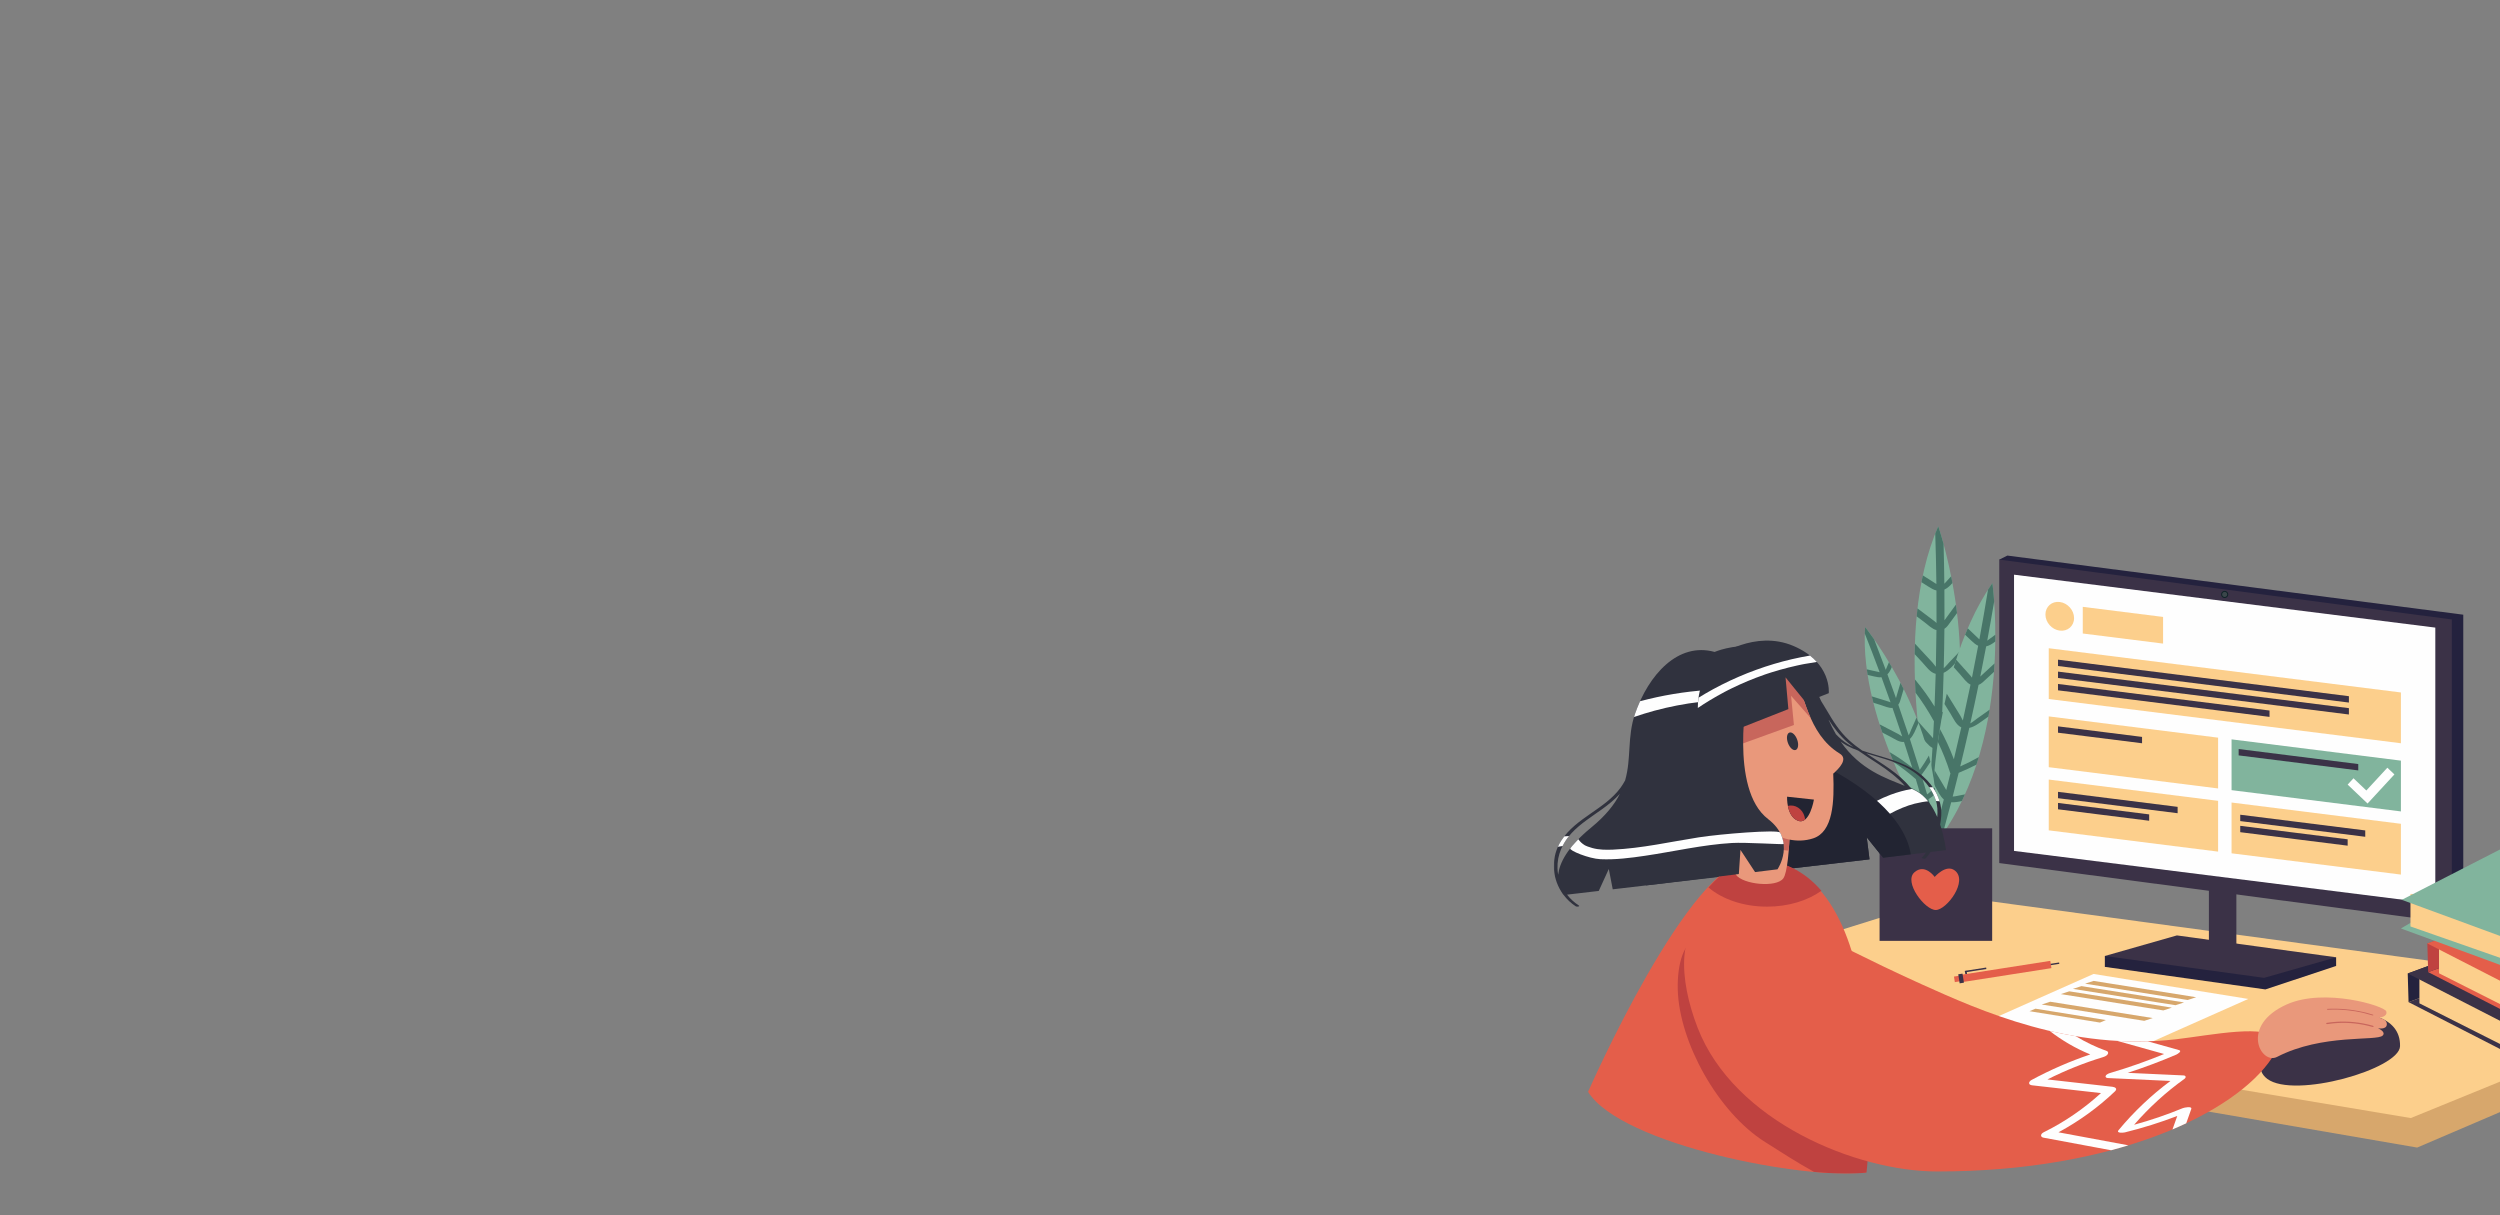 <?xml version="1.0" encoding="UTF-8"?>
<svg width="1440px" height="700px" viewBox="0 0 1440 700" version="1.1" xmlns="http://www.w3.org/2000/svg" xmlns:xlink="http://www.w3.org/1999/xlink">
    <rect x="0" y="0" width="1440" height="700" fill="#808080" stroke="none"/>
    <title>bespoke-online-quizzes-header</title>
    <defs>
        <polygon id="path-1" points="0 372.997 662.879 372.997 662.879 0.158 0 0.158"></polygon>
    </defs>
    <g id="/*-Blog-*/" stroke="none" stroke-width="1" fill="none" fill-rule="evenodd">
        <g id="Group-95">
            <polygon id="Fill-1" fill="#D7A76C" points="949 570 949 584.563 1392.283 661 1558 590.032 1558 574.383 952.535 570"></polygon>
            <polygon id="Fill-2" fill="#FCCF8C" points="949 570.467 1388.606 644 1558 574.865 1123.304 516"></polygon>
            <polygon id="Fill-3" fill="#FEFEFE" points="1226.144 606 1137 591.609 1205.856 561 1295 575.391"></polygon>
            <polygon id="Fill-4" fill="#D7A76C" points="1260.088 576 1201 566.597 1205.912 565 1265 574.403"></polygon>
            <polygon id="Fill-5" fill="#D7A76C" points="1253.088 579 1194 569.597 1198.912 568 1258 577.403"></polygon>
            <polygon id="Fill-6" fill="#D7A76C" points="1246.088 582 1187 572.597 1191.912 571 1251 580.403"></polygon>
            <polygon id="Fill-7" fill="#D7A76C" points="1235.088 588 1176 578.597 1180.912 577 1240 586.403"></polygon>
            <polygon id="Fill-8" fill="#D7A76C" points="1209.571 589 1169 582.447 1172.429 581 1213 587.553"></polygon>
            <g id="Group-94" transform="translate(895, 303)">
                <path d="M216.328,155.254 C216.328,155.254 194.142,62.682 221.43,0.158 C221.43,0.158 253.099,90.646 216.312,157.76" id="Fill-9" fill="#81B49D"></path>
                <path d="M224.525,84.551 C227.879,83.059 230.458,79.746 232.922,77.215 C233.308,76.818 233.682,76.411 234.065,76.012 C234.041,74.647 234.009,73.289 233.962,71.942 C233.405,72.561 232.847,73.18 232.281,73.792 C230.796,75.396 229.285,76.977 227.748,78.533 C227.126,79.164 225.869,80.803 224.593,81.888 C224.784,74.327 224.911,66.765 224.974,59.202 C226.459,58.267 227.408,56.748 228.443,55.33 C229.711,53.593 230.978,51.856 232.245,50.119 C232.046,48.471 231.836,46.844 231.615,45.251 C229.415,48.265 227.216,51.28 225.016,54.294 C225.044,48.396 225.022,42.497 224.972,36.599 C226.783,35.783 228.254,34.347 229.599,32.815 C229.356,31.496 229.108,30.211 228.858,28.955 C227.568,30.398 226.266,31.829 224.944,33.239 C224.859,25.608 224.711,17.978 224.496,10.349 C222.73,3.872 221.43,0.158 221.43,0.158 C220.827,1.541 220.256,2.944 219.7,4.354 C220.024,14.031 220.25,23.71 220.363,33.39 C220.243,33.312 220.119,33.233 219.992,33.152 C218.248,32.055 216.515,30.939 214.777,29.833 C214.039,29.363 213.3,28.893 212.562,28.423 C212.284,29.727 212.023,31.037 211.773,32.349 C213.093,33.189 214.41,34.032 215.731,34.869 C217.311,35.87 218.792,36.753 220.393,37.115 C220.449,43.358 220.468,49.6 220.435,55.842 C219.989,55.44 219.604,55.075 219.435,54.947 C217.417,53.427 215.398,51.907 213.38,50.387 C212.08,49.408 210.779,48.428 209.479,47.449 C209.304,48.971 209.149,50.492 209.004,52.014 C210.455,53.106 211.906,54.199 213.357,55.292 C215.588,56.972 217.817,59.275 220.399,59.942 C220.341,66.986 220.228,74.028 220.057,81.07 C219.28,80.143 218.565,79.106 218.056,78.557 C216.509,76.891 214.962,75.225 213.415,73.559 C211.609,71.613 209.803,69.668 207.997,67.722 C207.927,69.752 207.878,71.772 207.85,73.78 C209.305,75.347 210.76,76.914 212.215,78.481 C214.541,80.987 216.734,84.349 219.953,85.127 C219.782,91.413 219.566,97.697 219.306,103.98 C215.917,98.498 212.146,93.282 207.997,88.352 C208.08,90.928 208.191,93.467 208.327,95.965 C212.157,101.061 215.629,106.42 218.703,112.047 C218.763,112.157 218.851,112.236 218.942,112.311 C218.784,115.613 218.617,118.915 218.436,122.216 C218.415,122.192 218.391,122.162 218.372,122.14 C216.836,120.421 215.3,118.702 213.765,116.982 C212.371,115.422 210.977,113.861 209.583,112.3 C209.841,114.915 210.119,117.447 210.409,119.89 C210.812,120.342 211.216,120.794 211.62,121.246 C213.596,123.459 215.511,126.376 218.105,127.811 C217.57,136.828 216.95,145.84 216.232,154.846 C216.292,155.106 216.328,155.254 216.328,155.254 L216.312,157.76 C218.151,154.406 219.811,150.991 221.32,147.535 C221.791,141.22 222.215,134.902 222.596,128.582 C224.543,128.306 226.53,127.582 228.491,126.681 C228.848,125.314 229.187,123.944 229.506,122.573 C228.195,123.131 226.881,123.676 225.559,124.192 C224.855,124.467 223.785,124.985 222.797,125.202 C223.068,120.501 223.323,115.799 223.545,111.095 C226.685,109.027 229.728,106.832 232.667,104.511 C232.85,102.997 233.01,101.486 233.156,99.978 C230.13,102.568 226.982,105.017 223.71,107.316 C224.047,99.73 224.318,92.142 224.525,84.551" id="Fill-11" fill="#487568"></path>
                <path d="M217.58,184.069 C217.58,184.069 213.728,88.956 252.6,32.889 C252.6,32.889 266.16,127.791 217.081,186.524" id="Fill-13" fill="#81B49D"></path>
                <path d="M254.295,66.509 C254.311,65.168 254.317,63.859 254.315,62.578 C252.77,63.745 251.216,64.897 249.646,66.024 C251.04,58.521 252.37,51.007 253.636,43.48 C253.156,36.784 252.6,32.889 252.6,32.889 C251.741,34.129 250.909,35.394 250.091,36.671 C248.536,46.228 246.885,55.768 245.122,65.287 C245.019,65.187 244.914,65.085 244.804,64.981 C243.305,63.568 241.821,62.138 240.33,60.717 C239.697,60.113 239.063,59.509 238.43,58.905 C237.905,60.131 237.395,61.366 236.896,62.605 C238.028,63.684 239.158,64.765 240.292,65.842 C241.648,67.13 242.93,68.283 244.431,68.948 C243.277,75.083 242.088,81.211 240.848,87.329 C240.488,86.848 240.182,86.415 240.04,86.257 C238.354,84.376 236.668,82.494 234.982,80.612 C233.896,79.4 232.809,78.188 231.723,76.976 C231.257,78.435 230.811,79.898 230.374,81.362 C231.586,82.715 232.798,84.067 234.01,85.42 C235.874,87.5 237.615,90.191 240.02,91.344 C238.599,98.244 237.125,105.131 235.596,112.007 C235.013,110.948 234.511,109.791 234.118,109.155 C232.923,107.221 231.728,105.287 230.533,103.354 C229.137,101.096 227.741,98.837 226.346,96.579 C225.885,98.557 225.445,100.53 225.03,102.495 C226.154,104.313 227.278,106.132 228.402,107.95 C230.2,110.859 231.701,114.581 234.708,115.968 C233.324,122.101 231.896,128.225 230.425,134.339 C228.161,128.305 225.47,122.459 222.353,116.82 C221.937,119.363 221.555,121.876 221.205,124.352 C223.976,130.093 226.345,136.022 228.272,142.137 C228.31,142.257 228.381,142.351 228.455,142.443 C227.662,145.652 226.859,148.859 226.042,152.062 C226.027,152.035 226.009,152.001 225.994,151.976 C224.82,149.992 223.646,148.008 222.472,146.024 C221.406,144.224 220.341,142.423 219.275,140.622 C219.023,143.237 218.805,145.775 218.617,148.228 C218.926,148.75 219.234,149.271 219.543,149.793 C221.054,152.346 222.367,155.578 224.635,157.488 C222.365,166.231 220.013,174.953 217.566,183.65 C217.575,183.916 217.58,184.069 217.58,184.069 L217.081,186.524 C219.533,183.589 221.823,180.56 223.972,177.461 C225.656,171.356 227.295,165.24 228.892,159.112 C230.856,159.218 232.945,158.892 235.044,158.388 C235.658,157.115 236.256,155.837 236.834,154.553 C235.44,154.848 234.045,155.128 232.649,155.378 C231.904,155.512 230.754,155.813 229.743,155.835 C230.92,151.275 232.079,146.711 233.207,142.14 C236.688,140.718 240.098,139.152 243.431,137.443 C243.904,135.993 244.353,134.542 244.788,133.09 C241.318,135.046 237.756,136.841 234.101,138.463 C235.899,131.086 237.633,123.694 239.305,116.287 C242.885,115.471 246.056,112.719 248.963,110.712 C249.419,110.398 249.865,110.071 250.317,109.753 C250.558,108.41 250.79,107.07 251.004,105.74 C250.337,106.239 249.671,106.739 248.997,107.23 C247.229,108.517 245.441,109.776 243.632,111.006 C242.899,111.504 241.349,112.868 239.887,113.686 C241.538,106.306 243.126,98.911 244.651,91.503 C246.289,90.872 247.514,89.566 248.804,88.374 C250.384,86.915 251.963,85.456 253.542,83.998 C253.666,82.342 253.775,80.705 253.866,79.099 C251.125,81.631 248.384,84.163 245.642,86.696 C246.811,80.914 247.931,75.123 249.023,69.326 C250.958,68.876 252.679,67.752 254.295,66.509" id="Fill-15" fill="#487568"></path>
                <path d="M218.339,179.636 C218.339,179.636 175.515,114.142 179.303,58.201 C179.303,58.201 228.889,119.455 219.022,181.579" id="Fill-17" fill="#81B49D"></path>
                <path d="M215.798,157.259 C217.228,156.506 218.565,155.396 219.833,154.156 C219.73,152.999 219.614,151.845 219.48,150.696 C218.62,151.491 217.754,152.276 216.874,153.041 C216.405,153.449 215.721,154.146 215.017,154.588 C213.924,150.875 212.818,147.165 211.686,143.464 C213.543,140.994 215.289,138.453 216.92,135.843 C216.642,134.62 216.347,133.407 216.042,132.199 C214.418,135.042 212.661,137.809 210.767,140.494 C208.924,134.53 207.031,128.583 205.088,122.652 C207.269,120.568 208.347,117.29 209.552,114.649 C209.741,114.235 209.918,113.817 210.103,113.402 C209.707,112.352 209.305,111.31 208.896,110.28 C208.636,110.914 208.376,111.547 208.108,112.177 C207.403,113.83 206.672,115.472 205.914,117.102 C205.607,117.763 205.089,119.378 204.402,120.572 C202.455,114.668 200.457,108.781 198.41,102.911 C199.3,101.776 199.613,100.337 200.021,98.953 C200.52,97.258 201.02,95.563 201.519,93.868 C200.908,92.648 200.295,91.447 199.682,90.275 C198.815,93.217 197.949,96.159 197.082,99.101 C195.469,94.529 193.817,89.97 192.144,85.42 C193.319,84.287 194.06,82.768 194.676,81.21 C194.122,80.257 193.574,79.331 193.032,78.428 C192.434,79.902 191.823,81.37 191.191,82.827 C189.011,76.946 186.781,71.082 184.5,65.238 C181.338,60.715 179.303,58.201 179.303,58.201 C179.22,59.438 179.167,60.681 179.127,61.927 C182.06,69.326 184.918,76.753 187.687,84.213 C187.573,84.186 187.455,84.158 187.334,84.132 C185.681,83.766 184.031,83.382 182.379,83.007 C181.677,82.848 180.976,82.688 180.274,82.529 C180.42,83.616 180.581,84.701 180.752,85.786 C182.006,86.071 183.259,86.358 184.513,86.64 C186.013,86.977 187.404,87.251 188.744,87.087 C190.516,91.903 192.261,96.728 193.966,101.568 C193.509,101.38 193.11,101.204 192.944,101.152 C190.961,100.535 188.977,99.917 186.994,99.3 C185.716,98.902 184.439,98.504 183.161,98.107 C183.448,99.332 183.75,100.553 184.059,101.77 C185.485,102.214 186.91,102.658 188.336,103.102 C190.528,103.784 192.891,104.949 195.074,104.75 C196.981,110.217 198.846,115.698 200.665,121.194 C199.807,120.693 198.966,120.088 198.42,119.805 C196.761,118.944 195.103,118.082 193.444,117.222 C191.507,116.216 189.57,115.211 187.633,114.205 C188.141,115.795 188.663,117.372 189.199,118.934 C190.759,119.744 192.319,120.553 193.879,121.363 C196.374,122.658 199.002,124.652 201.709,124.364 C203.319,129.275 204.893,134.198 206.433,139.132 C202.292,135.828 197.928,132.836 193.35,130.17 C194.129,132.14 194.919,134.075 195.716,135.969 C200.092,138.853 204.264,142.039 208.202,145.541 C208.28,145.61 208.37,145.647 208.461,145.68 C209.254,148.279 210.04,150.88 210.814,153.485 C210.792,153.472 210.765,153.456 210.744,153.444 C209.079,152.539 207.414,151.634 205.749,150.728 C204.238,149.907 202.726,149.085 201.215,148.263 C202.14,150.215 203.056,152.097 203.958,153.908 C204.395,154.146 204.833,154.384 205.271,154.622 C207.414,155.787 209.703,157.514 212.109,157.907 C214.194,165.032 216.212,172.178 218.152,179.346 C218.271,179.53 218.339,179.636 218.339,179.636 L219.022,181.579 C219.515,178.474 219.853,175.372 220.063,172.279 C218.677,167.262 217.255,162.255 215.798,157.259" id="Fill-19" fill="#487568"></path>
                <mask id="mask-2" fill="white">
                    <use xlink:href="#path-1"></use>
                </mask>
                <g id="Clip-22"></g>
                <polygon id="Fill-21" fill="#3B3247" mask="url(#mask-2)" points="187.638 238.936 252.488 238.936 252.488 174.113 187.638 174.113"></polygon>
                <path d="M220.034,221.164 C213.787,221.258 201.316,205.017 207.734,199.42 C213.789,194.14 219.379,202.114 219.379,202.114 C219.379,202.114 225.848,194.562 230.899,198.354 C238.868,204.337 226.352,221.069 220.034,221.164" id="Fill-23" fill="#E45E4A" mask="url(#mask-2)"></path>
                <polygon id="Fill-24" fill="#24223E" mask="url(#mask-2)" points="256.57 19.332 261.244 17.011 523.846 51.063 523.846 225.612 517.253 228.613"></polygon>
                <polyline id="Fill-25" fill="#24223E" mask="url(#mask-2)" points="317.392 247.642 317.392 253.923 409.866 266.912 450.608 253.387 450.608 248.396 318.129 247.642"></polyline>
                <polygon id="Fill-26" fill="#3B3247" mask="url(#mask-2)" points="409.099 260.244 317.392 247.642 358.901 235.794 450.608 248.396"></polygon>
                <polygon id="Fill-27" fill="#3B3247" mask="url(#mask-2)" points="393.152 250.547 377.326 248.67 377.326 183.248 393.152 183.248"></polygon>
                <polygon id="Fill-28" fill="#3B3247" mask="url(#mask-2)" points="517.253 228.613 256.57 194.124 256.57 19.332 517.253 53.821"></polygon>
                <path d="M388.488,39.402 C388.488,40.55 387.558,41.48 386.41,41.48 C385.262,41.48 384.331,40.55 384.331,39.402 C384.331,38.254 385.262,37.324 386.41,37.324 C387.558,37.324 388.488,38.254 388.488,39.402" id="Fill-29" fill="#102328" mask="url(#mask-2)"></path>
                <path d="M387.88,39.402 C387.88,40.213 387.222,40.871 386.41,40.871 C385.598,40.871 384.94,40.213 384.94,39.402 C384.94,38.59 385.598,37.932 386.41,37.932 C387.222,37.932 387.88,38.59 387.88,39.402" id="Fill-30" fill="#3A464A" mask="url(#mask-2)"></path>
                <polygon id="Fill-31" fill="#FEFEFE" mask="url(#mask-2)" points="507.739 217.603 265.081 187.127 265.081 28.021 507.739 58.498"></polygon>
                <polygon id="Fill-32" fill="#FCCF8C" mask="url(#mask-2)" points="382.624 151.152 285.077 138.9 285.077 109.645 382.624 121.897"></polygon>
                <polygon id="Fill-33" fill="#FCCF8C" mask="url(#mask-2)" points="487.926 125.115 285.077 99.638 285.077 70.383 487.926 95.859"></polygon>
                <polygon id="Fill-34" fill="#FCCF8C" mask="url(#mask-2)" points="382.624 187.534 285.077 175.283 285.077 146.028 382.624 158.279"></polygon>
                <polygon id="Fill-35" fill="#81B49D" mask="url(#mask-2)" points="487.926 164.377 390.379 152.126 390.379 122.871 487.926 135.122"></polygon>
                <polygon id="Fill-36" fill="#FCCF8C" mask="url(#mask-2)" points="487.926 200.76 390.379 188.508 390.379 159.253 487.926 171.504"></polygon>
                <path d="M299.666,53.025 C299.666,57.579 295.973,60.806 291.417,60.234 C286.862,59.662 283.169,55.507 283.169,50.953 C283.169,46.4 286.862,43.172 291.417,43.744 C295.973,44.316 299.666,48.472 299.666,53.025" id="Fill-37" fill="#FCCF8C" mask="url(#mask-2)"></path>
                <polygon id="Fill-38" fill="#FCCF8C" mask="url(#mask-2)" points="350.936 67.71 304.68 61.9 304.68 46.542 350.936 52.351"></polygon>
                <polygon id="Fill-39" fill="#3B3247" mask="url(#mask-2)" points="457.968 101.675 290.41 80.63 290.41 76.966 457.968 98.01"></polygon>
                <polygon id="Fill-40" fill="#3B3247" mask="url(#mask-2)" points="457.968 108.557 290.41 87.512 290.41 83.848 457.968 104.892"></polygon>
                <polygon id="Fill-41" fill="#3B3247" mask="url(#mask-2)" points="412.251 109.928 290.41 94.626 290.41 90.961 412.251 106.264"></polygon>
                <polygon id="Fill-42" fill="#3B3247" mask="url(#mask-2)" points="338.823 125.12 290.41 119.04 290.41 115.375 338.823 121.456"></polygon>
                <polygon id="Fill-43" fill="#3B3247" mask="url(#mask-2)" points="359.309 165.416 290.41 156.762 290.41 153.098 359.309 161.751"></polygon>
                <polygon id="Fill-44" fill="#3B3247" mask="url(#mask-2)" points="463.359 140.761 394.46 132.108 394.46 128.443 463.359 137.097"></polygon>
                <polygon id="Fill-45" fill="#3B3247" mask="url(#mask-2)" points="342.92 169.752 290.41 163.157 290.41 159.493 342.92 166.088"></polygon>
                <polygon id="Fill-46" fill="#3B3247" mask="url(#mask-2)" points="467.385 178.99 395.376 169.946 395.376 166.281 467.385 175.325"></polygon>
                <polygon id="Fill-47" fill="#3B3247" mask="url(#mask-2)" points="457.249 184.111 395.376 176.34 395.376 172.676 457.249 180.447"></polygon>
                <polygon id="Fill-48" fill="#FEFEFE" mask="url(#mask-2)" points="484.18 143.07 480.118 139.201 468.003 152.326 460.608 145.286 457.249 148.926 468.675 159.804 468.701 159.776 468.732 159.806"></polygon>
                <path d="M2.506,200.847 C2.291,199.64 2.151,198.413 2.113,197.171 C1.871,189.403 5.08,182.351 10.337,176.753 C15.455,171.304 21.864,167.366 27.884,163.023 C31.55,160.38 35.056,157.535 38.06,154.233 C34.944,160.403 29.89,166.813 21.528,173.66 C7.622,185.045 3.232,194.253 2.506,200.847 M165.215,124.158 C166.354,124.99 167.526,125.777 168.772,126.454 C170.875,127.596 173.095,128.528 175.358,129.358 C179.147,132.047 183.086,134.53 186.964,137.086 C192.255,140.573 197.834,144.742 202.244,149.69 C191.023,145.127 176.569,140.476 165.215,124.158 M220.861,167.606 C218.231,161.477 214.318,155.502 208.549,152.517 C207.679,152.067 206.771,151.637 205.834,151.215 C205.704,151.048 205.578,150.878 205.446,150.714 C198.568,142.176 188.918,136.94 179.922,130.902 C180.963,131.228 182.004,131.547 183.038,131.859 C193.242,134.938 203.863,137.686 211.782,145.266 C215.393,148.723 218.305,152.972 219.935,157.714 C221.038,160.925 221.157,164.266 220.861,167.606 M172.506,127.251 C171.452,126.752 170.417,126.22 169.421,125.621 C166.842,124.07 164.559,122.111 162.502,119.932 C160.939,117.285 159.455,114.369 158.063,111.159 C161.248,116.224 164.825,120.876 169.438,124.818 C170.432,125.668 171.471,126.457 172.506,127.251 M5.636,212.502 C7.542,215.019 9.883,217.263 12.677,219.06 C13.257,219.433 15.381,219.175 14.349,218.511 C11.742,216.835 9.473,214.725 7.612,212.315 L25.88,210.183 L31.669,197.528 L33.935,209.243 L181.835,191.979 L180.25,179.333 L189.668,191.059 L214.371,188.069 C213.656,189.14 212.854,190.146 211.923,191.033 C211.641,191.302 213.602,191.922 214.034,191.511 C215.19,190.408 216.167,189.126 217.014,187.749 L225.889,186.675 C225.889,186.675 225.164,179.744 222.523,171.955 C222.816,170.268 223.051,168.573 223.156,166.872 C223.701,157.969 219.291,150.056 212.72,144.239 C204.87,137.29 194.654,134.541 184.841,131.601 C182.454,130.886 180.017,130.161 177.622,129.323 C174.963,127.46 172.385,125.498 169.99,123.315 C164.573,118.375 160.83,112.303 157.151,106.037 C156.124,104.288 155.079,102.542 153.988,100.829 C134.347,54.504 92.617,72.519 92.617,72.519 C71.439,66.656 54.53,85.802 46.812,108.054 C42.169,121.442 44.764,133.615 41.071,146.515 C40.273,147.981 39.414,149.416 38.411,150.777 C29.239,163.219 12.842,167.991 4.348,181.084 C-1.666,190.354 -1.223,201.881 4.333,210.632 C4.944,211.714 5.495,212.349 5.636,212.502" id="Fill-49" fill="#30323E" mask="url(#mask-2)"></path>
                <path d="M127.666,95.519 C101.623,92.299 74.989,94.13 49.667,100.913 C48.612,103.239 47.655,105.626 46.812,108.054 C46.586,108.706 46.391,109.353 46.197,109.999 C50.098,108.662 54.033,107.422 58.02,106.347 C75.335,101.678 92.927,99.654 110.368,100.109 C115.968,100.255 120.855,100.574 126.035,101.186 C126.258,99.209 126.801,97.32 127.666,95.519" id="Fill-50" fill="#FEFEFE" mask="url(#mask-2)"></path>
                <path d="M5.035,184.311 C4.141,184.455 3.244,184.591 2.352,184.756 C2.914,183.502 3.576,182.274 4.348,181.084 C4.872,180.276 5.427,179.502 6.007,178.754 C6.93,178.678 7.853,178.614 8.776,178.559 C7.309,180.355 6.055,182.28 5.035,184.311" id="Fill-51" fill="#FEFEFE" mask="url(#mask-2)"></path>
                <path d="M221.198,158.436 C221.104,158.437 220.968,158.437 220.775,158.435 C220.568,158.432 220.36,158.432 220.152,158.428 C220.081,158.19 220.016,157.951 219.935,157.715 C219.048,155.134 217.772,152.707 216.22,150.467 C216.912,150.458 217.605,150.461 218.297,150.475 C220.027,152.971 221.372,155.685 222.212,158.567 C222.003,158.541 221.796,158.507 221.587,158.484 C221.402,158.463 221.278,158.448 221.198,158.436" id="Fill-52" fill="#FEFEFE" mask="url(#mask-2)"></path>
                <path d="M215.62,158.571 C215.458,158.583 215.295,158.582 215.134,158.595 C214.881,158.625 214.074,158.709 213.946,158.726 C213.296,158.815 212.648,158.917 212.002,159.029 C210.599,159.273 209.206,159.571 207.825,159.917 C205.669,160.458 203.283,161.263 200.834,162.263 C190.702,166.396 181.852,172.954 173.511,179.933 C171.129,181.926 166.784,181.387 164.226,180.074 C161.999,178.93 160.181,176.425 162.577,174.421 C172.059,166.486 182.366,159.097 194.036,154.744 C197.998,153.266 202.093,152.141 206.249,151.414 C207.035,151.774 207.812,152.136 208.548,152.517 C211.314,153.948 213.644,156.078 215.62,158.571" id="Fill-53" fill="#FEFEFE" mask="url(#mask-2)"></path>
                <path d="M162.836,141.961 C142.718,130.902 154.99,101.808 130.648,90.748 C106.305,79.687 88.2,99.395 88.2,99.395 L116.807,199.569 L181.835,191.979 L180.25,179.333 L189.668,191.059 L205.617,189.129 C204.12,179.055 196.255,160.95 162.836,141.961" id="Fill-54" fill="#222432" mask="url(#mask-2)"></path>
                <path d="M19.735,325.897 C19.735,325.897 78.375,191.979 114.421,191.979 C200.378,191.979 179.637,372.378 179.637,372.378 C145.368,376.865 38.819,356.532 19.735,325.897" id="Fill-55" fill="#E45E4A" mask="url(#mask-2)"></path>
                <path d="M154.125,210.084 C144.513,198.923 131.757,191.979 114.895,191.979 C107.073,191.979 98.187,198.287 89.068,208.162 C96.929,214.903 109.127,219.232 122.823,219.232 C135.168,219.232 146.293,215.714 154.125,210.084" id="Fill-56" fill="#BF4240" mask="url(#mask-2)"></path>
                <path d="M106.419,274.345 C88.27,218.442 70.595,236.554 71.386,266.912 C72.176,297.27 94.533,337.669 121.647,354.783 C130.813,360.567 139.952,366.531 149.852,372 C162.194,373.162 172.798,373.335 180.11,372.378 C180.11,372.378 182.197,354.222 182.303,329.431 C151.625,320.751 116.18,304.412 106.419,274.345" id="Fill-57" fill="#BF4240" mask="url(#mask-2)"></path>
                <path d="M487.426,299.589 C487.173,312.734 426.541,330.126 410.932,318.42 C396.814,307.832 423.716,284.329 445.055,281.285 C466.393,278.242 487.766,281.95 487.426,299.589" id="Fill-58" fill="#3B3247" mask="url(#mask-2)"></path>
                <path d="M82.835,288.982 C103.949,343.33 174.715,371.706 220.536,371.765 C323.951,371.897 392.995,337.664 413.665,306.342 C415.619,303.381 417.754,299.378 416.347,296.154 C412.021,286.237 378.404,293.313 358.408,295.617 C297.687,302.616 245.515,279.104 211.952,263.979 C147.15,234.775 121.431,214.126 92.786,222.463 C70.025,229.089 72.009,261.116 82.835,288.982" id="Fill-59" fill="#E45E4A" mask="url(#mask-2)"></path>
                <path d="M416.575,305.779 C407.275,310.586 394.843,287.725 422.258,275.51 C443.904,265.866 478.572,276.383 479.498,279.574 C480.425,282.765 475.229,283.209 475.229,283.209 C475.229,283.209 479.994,283.848 479.811,287.067 C479.627,290.287 474.699,289.269 474.699,289.269 C474.699,289.269 479.565,291.303 477.414,293.484 C474.083,296.864 442.689,292.279 416.575,305.779" id="Fill-60" fill="#E9987B" mask="url(#mask-2)"></path>
                <path d="M471.345,281.822 C465.004,279.852 458.41,278.742 451.772,278.549 C449.874,278.494 447.973,278.512 446.076,278.606 C445.869,278.616 445.483,278.603 445.352,278.405 C445.228,278.219 445.408,278.114 445.596,278.105 C452.44,277.769 459.307,278.361 465.991,279.869 C467.915,280.303 469.82,280.816 471.703,281.401 C471.856,281.448 472.132,281.555 472.034,281.756 C471.945,281.938 471.477,281.863 471.345,281.822" id="Fill-61" fill="#C8665C" mask="url(#mask-2)"></path>
                <path d="M471.459,288.5 C464.939,286.634 458.114,285.881 451.343,286.266 C449.435,286.375 447.533,286.575 445.643,286.865 C445.404,286.901 445.058,286.86 444.926,286.622 C444.805,286.407 444.966,286.195 445.195,286.16 C452.115,285.099 459.2,285.198 466.084,286.484 C468.027,286.848 469.952,287.307 471.853,287.851 C472.056,287.909 472.281,288.13 472.161,288.351 C472.033,288.585 471.669,288.559 471.459,288.5" id="Fill-62" fill="#C8665C" mask="url(#mask-2)"></path>
                <path d="M362.337,335.277 C353.041,339.104 343.823,342.252 334.242,344.869 C342.84,334.956 352.556,326.082 363.231,318.429 C364.291,317.668 364.177,316.51 362.698,316.441 C351.984,315.945 341.27,315.449 330.556,314.953 C340.026,311.882 349.358,308.394 358.51,304.47 C359.038,304.243 362.204,302.435 360.073,301.839 C354.07,300.158 348.066,298.477 342.063,296.796 C336.121,296.974 330.276,296.879 324.536,296.552 C333.529,299.07 342.523,301.588 351.517,304.106 C341.457,308.245 331.254,311.85 320.929,314.887 C319.972,315.169 318.409,315.643 317.924,316.618 C317.517,317.435 318.24,317.918 319.067,317.957 C331.101,318.514 343.134,319.071 355.168,319.629 C344.135,327.845 334.082,337.371 325.303,347.961 C323.687,349.911 328.233,349.427 328.929,349.256 C339.169,346.735 349.255,343.573 359.105,339.801 C358.189,342.383 357.273,344.966 356.356,347.548 C359.068,346.401 361.701,345.228 364.251,344.03 C365.22,341.3 366.189,338.569 367.157,335.839 C367.846,333.896 362.911,335.041 362.337,335.277" id="Fill-63" fill="#FEFEFE" mask="url(#mask-2)"></path>
                <path d="M323.222,325.624 C324.82,324.099 323.35,323.165 321.747,322.984 C309.269,321.573 296.792,320.162 284.314,318.751 C294.601,313.566 305.43,309.232 316.228,305.939 C317.236,305.631 318.448,305.169 319.047,304.226 C319.456,303.581 319.38,302.701 318.559,302.406 C312.309,300.162 306.292,297.293 300.631,293.836 C295.509,292.973 290.495,291.952 285.597,290.806 C292.767,296.35 300.618,300.925 308.994,304.351 C297.317,308.3 286.004,313.22 275.141,319.076 C274.495,319.424 273.578,320.256 273.805,321.102 C274.051,322.02 275.227,322.105 275.976,322.189 C289.038,323.666 302.099,325.143 315.16,326.62 C305.445,335.481 294.373,343.131 282.797,348.862 C282.009,349.252 280.86,349.803 280.661,350.784 C280.484,351.656 281.297,352.156 282.042,352.295 C295.03,354.713 308.019,357.131 321.007,359.55 C324.404,358.642 327.722,357.693 330.959,356.706 C317.535,354.206 304.111,351.707 290.687,349.208 C302.513,342.811 313.482,334.92 323.222,325.624" id="Fill-64" fill="#FEFEFE" mask="url(#mask-2)"></path>
                <path d="M132.157,202.981 C128.054,208.452 108.838,206.42 104.88,200.844 C101.04,195.433 109.108,146.925 109.108,146.925 L136.384,149.062 C136.384,149.062 136.918,196.63 132.157,202.981" id="Fill-65" fill="#E9987B" mask="url(#mask-2)"></path>
                <path d="M135.305,186.973 C136.63,170.913 136.384,149.062 136.384,149.062 L109.108,146.925 C109.108,146.925 107.413,157.12 105.946,168.683 C110.457,178.714 121.767,186.056 135.305,186.973" id="Fill-66" fill="#C8665C" mask="url(#mask-2)"></path>
                <path d="M164.661,131.045 C145.651,119.47 144.462,94.334 138.883,89.269 C138.883,89.269 118.359,76.292 107.294,82.158 C91.512,90.524 84.916,128.792 97.637,149.023 C110.359,169.254 130.669,185.998 149.38,179.894 C160.914,176.132 161.629,158.71 160.941,142.62 C164.15,139.768 169.824,134.188 164.661,131.045" id="Fill-67" fill="#E9987B" mask="url(#mask-2)"></path>
                <path d="M136.665,97.797 L147.971,110.629 C143.741,101.156 141.994,92.093 138.883,89.269 C138.883,89.269 118.36,76.292 107.294,82.158 C95.403,88.462 88.728,111.742 91.601,131.492 L138.295,114.592 L136.665,97.797 Z" id="Fill-68" fill="#C8665C" mask="url(#mask-2)"></path>
                <path d="M94.249,75.092 C94.249,75.092 115.765,59.564 138.029,69.071 C160.292,78.578 158.368,96.274 158.368,96.274 L145.083,101.508 L133.469,87.157 L135.099,105.442 L87.601,124.158 C87.601,124.158 73.538,100.564 94.249,75.092" id="Fill-69" fill="#30323E" mask="url(#mask-2)"></path>
                <path d="M98.494,95.488 C98.908,95.269 99.324,95.052 99.74,94.836 C99.736,94.838 99.898,94.755 100.004,94.7 C100.112,94.646 100.273,94.564 100.269,94.566 C101.046,94.174 101.825,93.786 102.607,93.405 C104.112,92.672 105.627,91.961 107.152,91.272 C110.203,89.895 113.293,88.605 116.418,87.407 C118.043,86.783 119.678,86.184 121.321,85.61 C121.498,85.548 122.25,85.293 121.949,85.394 C122.278,85.283 122.608,85.171 122.939,85.062 C123.765,84.788 124.593,84.521 125.423,84.259 C128.616,83.255 131.838,82.342 135.083,81.525 C136.771,81.1 138.465,80.7 140.165,80.326 C140.949,80.154 141.735,79.987 142.522,79.825 C142.719,79.785 142.915,79.745 143.112,79.705 C143.125,79.702 143.255,79.676 143.362,79.655 C143.468,79.634 143.593,79.609 143.606,79.607 C143.869,79.557 144.132,79.507 144.395,79.457 C146.754,79.016 149.124,78.631 151.5,78.29 C150.372,77.041 149.065,75.803 147.544,74.605 C140.555,75.794 133.636,77.394 126.828,79.425 C112.933,83.569 99.541,89.344 87.023,96.665 C85.79,97.387 84.57,98.129 83.357,98.882 C83.065,100.939 82.939,102.916 82.938,104.795 C85.16,103.298 87.432,101.843 89.759,100.433 C92.621,98.7 95.535,97.051 98.494,95.488" id="Fill-70" fill="#FEFEFE" mask="url(#mask-2)"></path>
                <path d="M140.17,123.011 C141.171,125.777 140.79,128.451 139.32,128.982 C137.85,129.514 135.847,127.701 134.846,124.935 C133.846,122.168 134.226,119.494 135.696,118.963 C137.166,118.432 139.169,120.244 140.17,123.011" id="Fill-71" fill="#30323E" mask="url(#mask-2)"></path>
                <path d="M149.827,157.569 L134.359,155.893 C134.359,155.893 133.828,167.103 140.584,169.744 C147.34,172.384 149.827,157.569 149.827,157.569" id="Fill-72" fill="#222432" mask="url(#mask-2)"></path>
                <path d="M144.456,167.427 C144.603,167.974 144.698,168.522 144.746,169.064 C143.589,170.001 142.21,170.379 140.584,169.744 C136.988,168.338 135.457,164.505 134.811,161.227 C134.83,161.221 134.848,161.215 134.868,161.21 C138.943,160.113 143.236,162.897 144.456,167.427" id="Fill-73" fill="#BF4240" mask="url(#mask-2)"></path>
                <path d="M111.67,95.074 C111.67,95.074 100.785,151.414 123.405,168.772 C139.976,181.487 128.837,197.729 128.837,197.729 L115.915,199.312 L107.512,186.535 L106.569,200.457 L53.072,207.009 C53.072,207.009 59.364,113.005 111.67,95.074" id="Fill-74" fill="#30323E" mask="url(#mask-2)"></path>
                <path d="M9.494,185.65 C8.729,186.841 20.114,191.602 26.919,191.901 C35.479,192.277 44.139,191.171 52.592,189.919 C69.369,187.434 85.637,183.584 102.583,182.562 C110.251,182.099 132.368,183.517 132.368,183.178 C132.368,181.843 131.251,177.955 130.278,176.562 C128.975,174.699 96.12,177.337 83.464,179.316 C66.941,181.901 50.857,185.623 34.102,186.389 C30.053,186.574 25.945,186.512 22.142,185.45 C21.274,185.208 20.409,184.944 19.566,184.623 C19.217,184.49 18.87,184.347 18.529,184.193 C18.385,184.128 18.243,184.06 18.1,183.993 C17.219,183.58 18.306,184.132 17.832,183.85 C16.309,182.946 15.081,181.807 14.109,180.4 C14.109,180.4 10.3,184.394 9.494,185.65" id="Fill-75" fill="#FEFEFE" mask="url(#mask-2)"></path>
                <polygon id="Fill-76" fill="#3B3247" mask="url(#mask-2)" points="651.585 270.744 594.014 236.787 492.335 274.221 554.867 306.276"></polygon>
                <polygon id="Fill-77" fill="#24223E" mask="url(#mask-2)" points="491.847 257.727 492.335 274.221 588.185 238.895 588.565 222.195"></polygon>
                <polygon id="Fill-78" fill="#FCCF8C" mask="url(#mask-2)" points="498.583 256.325 498.583 274.916 552.765 302.245 646.086 269.581 646.086 250.828"></polygon>
                <polygon id="Fill-79" fill="#3B3247" mask="url(#mask-2)" points="651.097 254.25 588.565 222.195 491.847 257.727 554.379 289.782"></polygon>
                <polygon id="Fill-80" fill="#E45E4A" mask="url(#mask-2)" points="662.879 253.45 605.308 219.493 503.629 256.927 566.161 288.982"></polygon>
                <polygon id="Fill-81" fill="#BF4240" mask="url(#mask-2)" points="503.14 240.433 503.629 256.927 599.478 221.601 599.858 204.901"></polygon>
                <polygon id="Fill-82" fill="#FCCF8C" mask="url(#mask-2)" points="509.877 239.03 509.877 257.622 564.058 284.95 657.38 252.287 657.38 233.534"></polygon>
                <polygon id="Fill-83" fill="#E45E4A" mask="url(#mask-2)" points="662.39 236.956 599.858 204.901 503.14 240.433 565.672 272.488"></polygon>
                <polygon id="Fill-84" fill="#81B49D" mask="url(#mask-2)" points="487.926 231.797 545.498 197.84 647.176 235.274 584.644 267.329"></polygon>
                <polygon id="Fill-86" fill="#FCCF8C" mask="url(#mask-2)" points="640.929 217.377 640.929 235.969 586.747 263.297 493.425 230.634 493.425 211.881"></polygon>
                <polygon id="Fill-87" fill="#81B49D" mask="url(#mask-2)" points="488.415 215.303 550.947 183.248 647.665 218.78 585.133 250.835"></polygon>
                <polygon id="Fill-88" fill="#3B3247" mask="url(#mask-2)" points="238.048 258.056 237.048 258.213 236.754 256.333 237.753 256.177"></polygon>
                <polygon id="Fill-89" fill="#3B3247" mask="url(#mask-2)" points="236.867 257.074 249.153 255.15 249.019 254.298 236.733 256.222"></polygon>
                <polygon id="Fill-90" fill="#3B3247" mask="url(#mask-2)" points="291.165 252.184 285.147 253.127 285.021 252.328 291.04 251.385"></polygon>
                <polygon id="Fill-91" fill="#E45E4A" mask="url(#mask-2)" points="286.616 254.65 235.721 262.62 235.062 258.416 285.957 250.446"></polygon>
                <polygon id="Fill-92" fill="#E45E4A" mask="url(#mask-2)" points="234.555 262.14 230.986 262.699 230.485 259.504 234.054 258.945"></polygon>
                <polygon id="Fill-93" fill="#3B3247" mask="url(#mask-2)" points="236.221 263.024 233.771 263.408 232.953 258.19 235.403 257.807"></polygon>
            </g>
        </g>
    </g>
</svg>